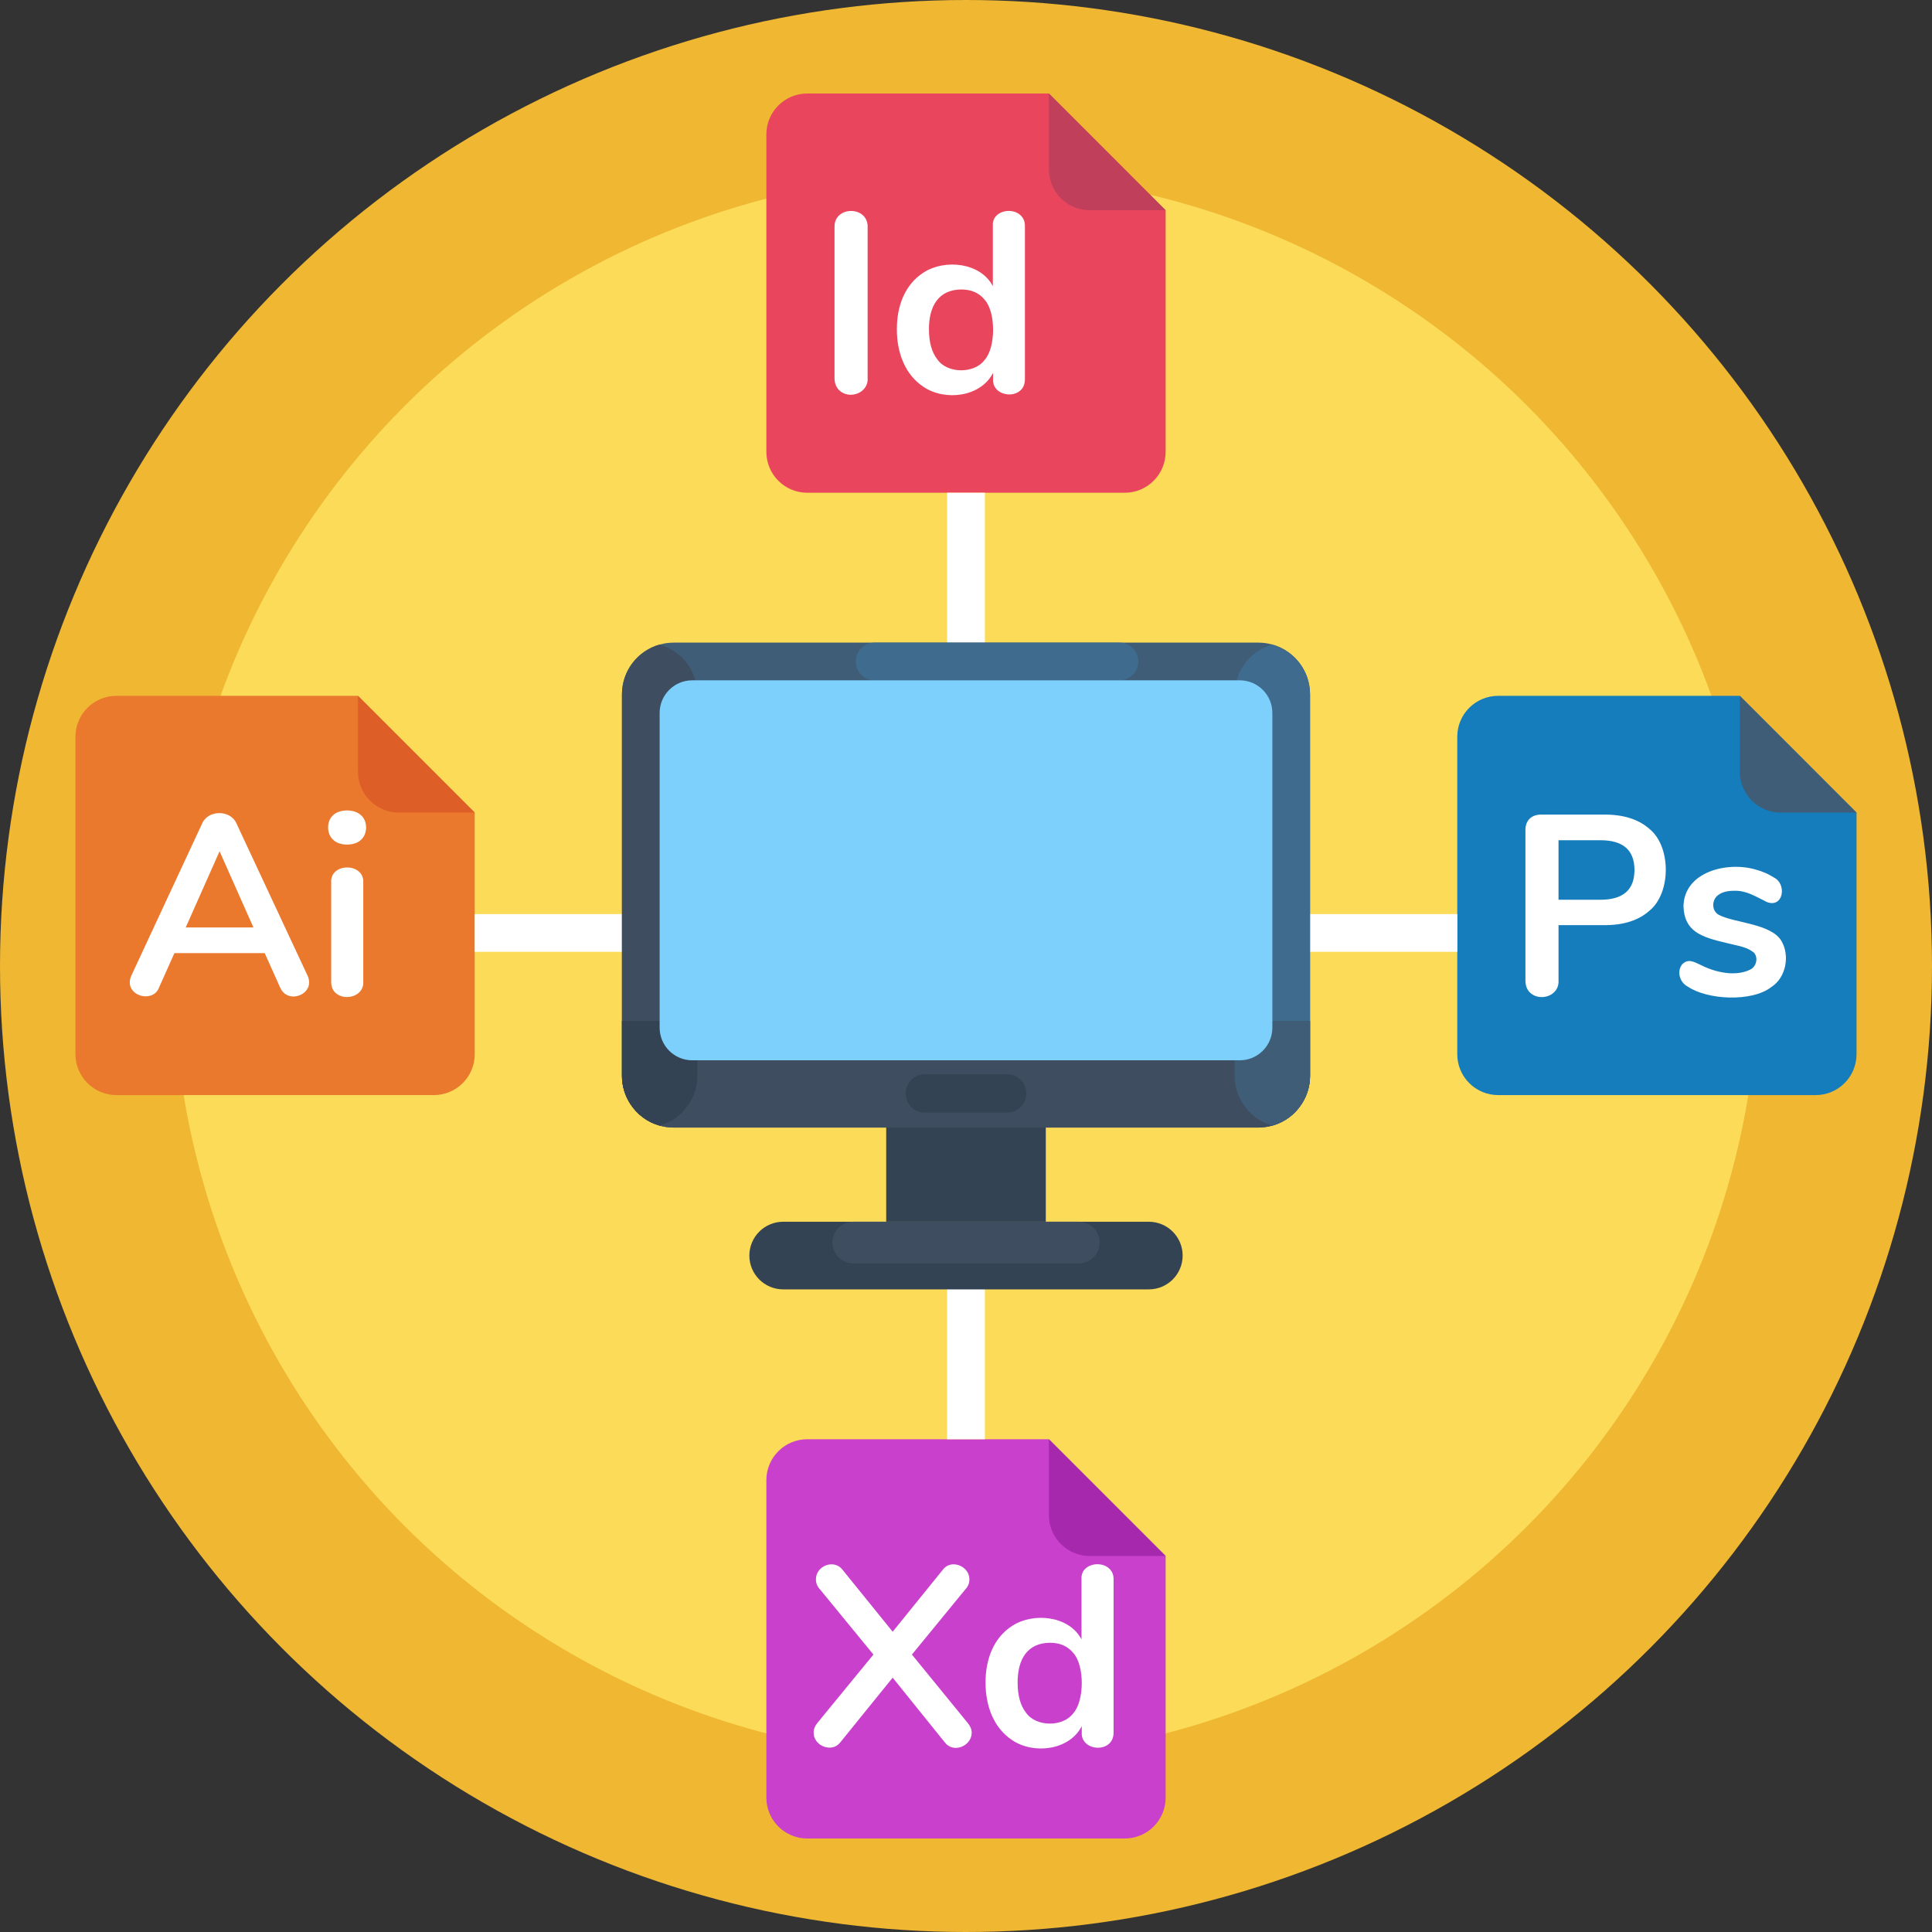 <svg id="_x35_0" enable-background="new 0 0 512 512" height="512" viewBox="0 0 512 512" width="512" xmlns="http://www.w3.org/2000/svg"><rect x="0" y="0" width="512" height="512" fill="#333333" stroke="none"/><g><g><circle cx="256" cy="256" fill="#efb732" r="256"/><circle cx="256" cy="256" fill="#fbdb58" r="210.137"/></g><g><g><g><g><path d="m492 215.345v64.02c0 5.994-4.853 10.847-10.843 10.847h-84.12c-5.99 0-10.847-4.853-10.847-10.847v-84.12c0-5.99 4.857-10.843 10.847-10.843h64.025z" fill="#157dbc"/><path d="m492 215.345h-20.095c-5.99 0-10.842-4.853-10.842-10.843v-20.1z" fill="#3f5d77"/></g></g><g fill="#fff"><path d="m405.443 263.027c-.793-.792-1.19-1.87-1.19-3.229v-39.78c0-1.314.374-2.334 1.122-3.06.748-.725 1.779-1.089 3.094-1.089h16.728c5.123 0 9.112 1.282 11.968 3.843 5.727 4.658 5.704 16.914 0 21.59-2.856 2.584-6.846 3.876-11.968 3.876h-12.172v14.62c.301 4.1-4.917 5.797-7.582 3.229zm18.666-24.582c6.029 0 9.044-2.628 9.044-7.888 0-5.259-3.015-7.888-9.044-7.888h-11.084v15.775h11.084z"/><path d="m447.229 261.43c-2.14-1.112-2.902-4.085-1.428-5.882 1.528-1.515 2.887-.793 5.032.237 3.795 1.926 9.139 3.101 13.022 1.156 1.674-.86 2.124-3.186.952-4.488-1.951-1.583-4.1-1.735-7.378-2.584-6.65-1.543-11.052-3.069-11.288-9.655.131-9.236 11.644-11.999 19.176-9.758 1.768.475 3.354 1.167 4.76 2.073 3.616 1.809 2.456 8.263-1.87 6.494-2.947-1.403-5.339-3.093-8.738-2.958-1.678 0-3.004.34-3.978 1.02-1.887 1.196-2.028 4.271.034 5.372 4.232 2.202 13.961 2.274 16.626 7.004 2.169 3.743 1.229 9.568-2.72 12.103-5.226 4.085-17.105 3.391-22.202-.134z"/></g></g><g><g><g><path d="m125.809 215.345v64.02c0 5.994-4.853 10.847-10.843 10.847h-84.12c-5.99 0-10.847-4.853-10.847-10.847v-84.12c0-5.99 4.857-10.843 10.847-10.843h64.025z" fill="#ea792e"/><path d="m125.809 215.345h-20.095c-5.99 0-10.843-4.853-10.843-10.843v-20.1z" fill="#dd5e26"/></g></g><g fill="#fff"><path d="m81.922 260.342c.046 2.928-3.806 4.731-6.188 3.162-.635-.385-1.133-.986-1.496-1.803l-4.08-9.111h-23.935l-4.08 9.111c-1.411 3.87-7.726 2.616-7.752-1.36 0-.589.136-1.179.408-1.768l18.768-40.323c1.568-3.693 7.544-3.697 9.112 0 0 0 18.836 40.323 18.836 40.323.272.59.407 1.18.407 1.769zm-32.708-14.552h17.952l-8.976-20.196z"/><path d="m88.313 222.567c-1.803-1.538-1.826-5.042 0-6.562 1.675-1.628 5.598-1.639 7.31 0 1.867 1.512 1.841 5.015.034 6.561-1.663 1.68-5.681 1.68-7.344.001zm.646 40.596c-.793-.702-1.19-1.71-1.19-3.025v-26.248c-.34-5.353 8.808-5.317 8.5 0v26.248c.263 3.875-4.813 5.245-7.31 3.025z"/></g></g><g><g><g><path d="m308.905 55.719v64.02c0 5.994-4.853 10.847-10.843 10.847h-84.12c-5.99 0-10.847-4.853-10.847-10.847v-84.12c0-5.99 4.857-10.843 10.847-10.843h64.025z" fill="#e9465e"/><path d="m308.905 55.719h-20.095c-5.99 0-10.843-4.853-10.843-10.843v-20.1z" fill="#c0405c"/></g></g><g fill="#fff"><path d="m222.348 103.367c-.793-.815-1.19-1.88-1.19-3.195v-39.916c-.209-5.806 8.984-5.798 8.772 0v39.916c.278 4.044-4.94 5.845-7.582 3.195z"/><path d="m270.389 56.991c.816.726 1.224 1.678 1.224 2.856v40.664c0 1.224-.386 2.199-1.156 2.924-2.424 2.274-7.546.888-7.276-2.924v-1.7c-3.278 6.424-12.716 7.537-18.394 3.74-4.979-3.254-7.12-9.135-7.106-15.3-.018-6.144 2.112-11.844 7.072-15.028 5.591-3.618 15.057-2.712 18.36 3.604v-16.115c-.21-3.736 4.896-4.905 7.276-2.721zm-9.418 38.353c2.938-3.317 2.956-12.574 0-15.878-1.474-1.836-3.548-2.754-6.222-2.754-6.078.047-8.583 4.489-8.568 10.54 0 3.445.748 6.12 2.244 8.023 2.691 3.811 9.856 3.791 12.546.069z"/></g></g><g><g><g><path d="m308.905 412.356v64.02c0 5.994-4.853 10.847-10.843 10.847h-84.12c-5.99 0-10.847-4.853-10.847-10.847v-84.12c0-5.99 4.857-10.842 10.847-10.842h64.025z" fill="#c840cc"/><path d="m308.905 412.356h-20.095c-5.99 0-10.843-4.853-10.843-10.843v-20.1z" fill="#a628ad"/></g></g><g fill="#fff"><path d="m257.51 459.149c.044 3.538-4.849 5.643-7.14 2.584 0 0-13.804-17.136-13.804-17.136l-13.872 17.136c-2.23 2.944-7.139.901-7.072-2.584 0-.906.34-1.768 1.02-2.584l14.824-18.088-14.212-17.34c-.68-.725-1.02-1.587-1.02-2.584-.06-3.545 4.803-5.534 7.072-2.516 0 0 13.26 16.388 13.26 16.388l13.26-16.388c2.192-3.052 7.134-.975 7.072 2.517 0 .997-.34 1.859-1.02 2.584l-14.212 17.34 14.756 18.088c.724.861 1.088 1.723 1.088 2.583z"/><path d="m293.889 415.629c.816.726 1.224 1.678 1.224 2.856v40.664c0 1.224-.386 2.199-1.156 2.924-2.424 2.273-7.546.888-7.276-2.924v-1.7c-3.278 6.424-12.716 7.537-18.394 3.74-4.979-3.254-7.12-9.135-7.106-15.3-.018-6.144 2.112-11.844 7.072-15.028 5.591-3.618 15.057-2.712 18.36 3.604v-16.115c-.21-3.737 4.896-4.905 7.276-2.721zm-9.418 38.352c2.938-3.317 2.956-12.574 0-15.878-1.474-1.836-3.548-2.754-6.222-2.754-6.078.047-8.583 4.489-8.568 10.54 0 3.445.748 6.12 2.244 8.023 2.691 3.812 9.856 3.792 12.546.069z"/></g></g><g fill="#fff"><path d="m335.492 242.242h50.699v10h-50.699z"/><path d="m125.809 242.242h50.699v10h-50.699z"/><path d="m230.651 150.936h50.699v10h-50.699z" transform="matrix(0 -1 1 0 100.064 411.936)"/><path d="m230.651 351.064h50.699v10h-50.699z" transform="matrix(0 -1 1 0 -100.064 612.064)"/></g><g><path d="m268.885 281.485h-25.77c-4.563 0-8.261 3.699-8.261 8.261v34.031h42.292v-34.031c0-4.563-3.699-8.261-8.261-8.261z" fill="#334353"/><path d="m304.452 323.777h-96.904c-4.948 0-8.96 4.011-8.96 8.96 0 4.948 4.011 8.96 8.96 8.96h96.904c4.948 0 8.96-4.011 8.96-8.96-.001-4.949-4.012-8.96-8.96-8.96z" fill="#334353"/><path d="m285.875 323.777h-59.749c-3.051 0-5.524 2.473-5.524 5.524 0 3.051 2.473 5.524 5.524 5.524h59.749c3.051 0 5.524-2.473 5.524-5.524 0-3.051-2.473-5.524-5.524-5.524z" fill="#3e4e60"/><path d="m347.175 184v101.096c0 2.756-.819 5.333-2.235 7.487-1.776 2.756-4.513 4.811-7.748 5.712-1.18.341-2.44.522-3.713.522h-154.958c-1.298 0-2.533-.18-3.713-.522-3.234-.9-5.972-2.955-7.748-5.712-1.415-2.154-2.235-4.731-2.235-7.487v-101.096c0-1.273.18-2.533.515-3.713 1.279-4.576 4.874-8.189 9.468-9.468 1.18-.335 2.44-.515 3.713-.515h154.959c1.298 0 2.533.18 3.713.515 4.575 1.279 8.189 4.873 9.468 9.468.334 1.18.514 2.44.514 3.713z" fill="#3f5d77"/><path d="m184.797 184v101.096c0 2.756-.82 5.333-2.241 7.487-1.775 2.756-4.513 4.811-7.748 5.712-3.234-.9-5.972-2.955-7.748-5.712-1.415-2.154-2.235-4.731-2.235-7.487v-101.096c0-6.27 4.209-11.56 9.983-13.18 5.774 1.62 9.989 6.909 9.989 13.18z" fill="#3e4e60"/><path d="m347.175 184v101.096c0 2.756-.819 5.333-2.235 7.487-1.776 2.756-4.513 4.811-7.748 5.712-3.234-.9-5.972-2.955-7.748-5.712-1.422-2.154-2.241-4.731-2.241-7.487v-101.096c0-6.289 4.234-11.578 9.989-13.18 5.749 1.601 9.983 6.891 9.983 13.18z" fill="#3f6c8e"/><path d="m347.175 270.556v14.54c0 2.756-.819 5.333-2.235 7.487-1.776 2.756-4.513 4.811-7.748 5.712-1.18.341-2.44.522-3.713.522h-154.958c-1.298 0-2.533-.18-3.713-.522-3.234-.9-5.972-2.955-7.748-5.712-1.415-2.154-2.235-4.731-2.235-7.487v-14.54z" fill="#3e4e60"/><path d="m184.797 270.556v14.54c0 2.756-.82 5.333-2.241 7.487-1.775 2.756-4.513 4.811-7.748 5.712-3.234-.9-5.972-2.955-7.748-5.712-1.415-2.154-2.235-4.731-2.235-7.487v-14.54z" fill="#334353"/><path d="m347.175 270.556v14.54c0 2.756-.819 5.333-2.235 7.487-1.776 2.756-4.513 4.811-7.748 5.712-3.234-.9-5.972-2.955-7.748-5.712-1.422-2.154-2.241-4.731-2.241-7.487v-14.54z" fill="#3f5d77"/><path d="m266.907 284.686h-21.814c-2.81 0-5.088 2.278-5.088 5.088 0 2.81 2.278 5.088 5.088 5.088h21.814c2.81 0 5.088-2.278 5.088-5.088 0-2.81-2.278-5.088-5.088-5.088z" fill="#334353"/><path d="m296.663 180.29h-64.9c-2.758 0-4.993-2.235-4.993-4.993 0-2.758 2.235-4.993 4.993-4.993h64.9c2.758 0 4.993 2.235 4.993 4.993 0 2.758-2.235 4.993-4.993 4.993z" fill="#3f6c8e"/><g><path d="m328.54 280.992h-145.08c-4.776 0-8.648-3.872-8.648-8.648v-83.405c0-4.776 3.872-8.648 8.648-8.648h145.08c4.776 0 8.648 3.872 8.648 8.648v83.405c.001 4.776-3.871 8.648-8.648 8.648z" fill="#7ed0fc"/></g></g></g></g></svg>